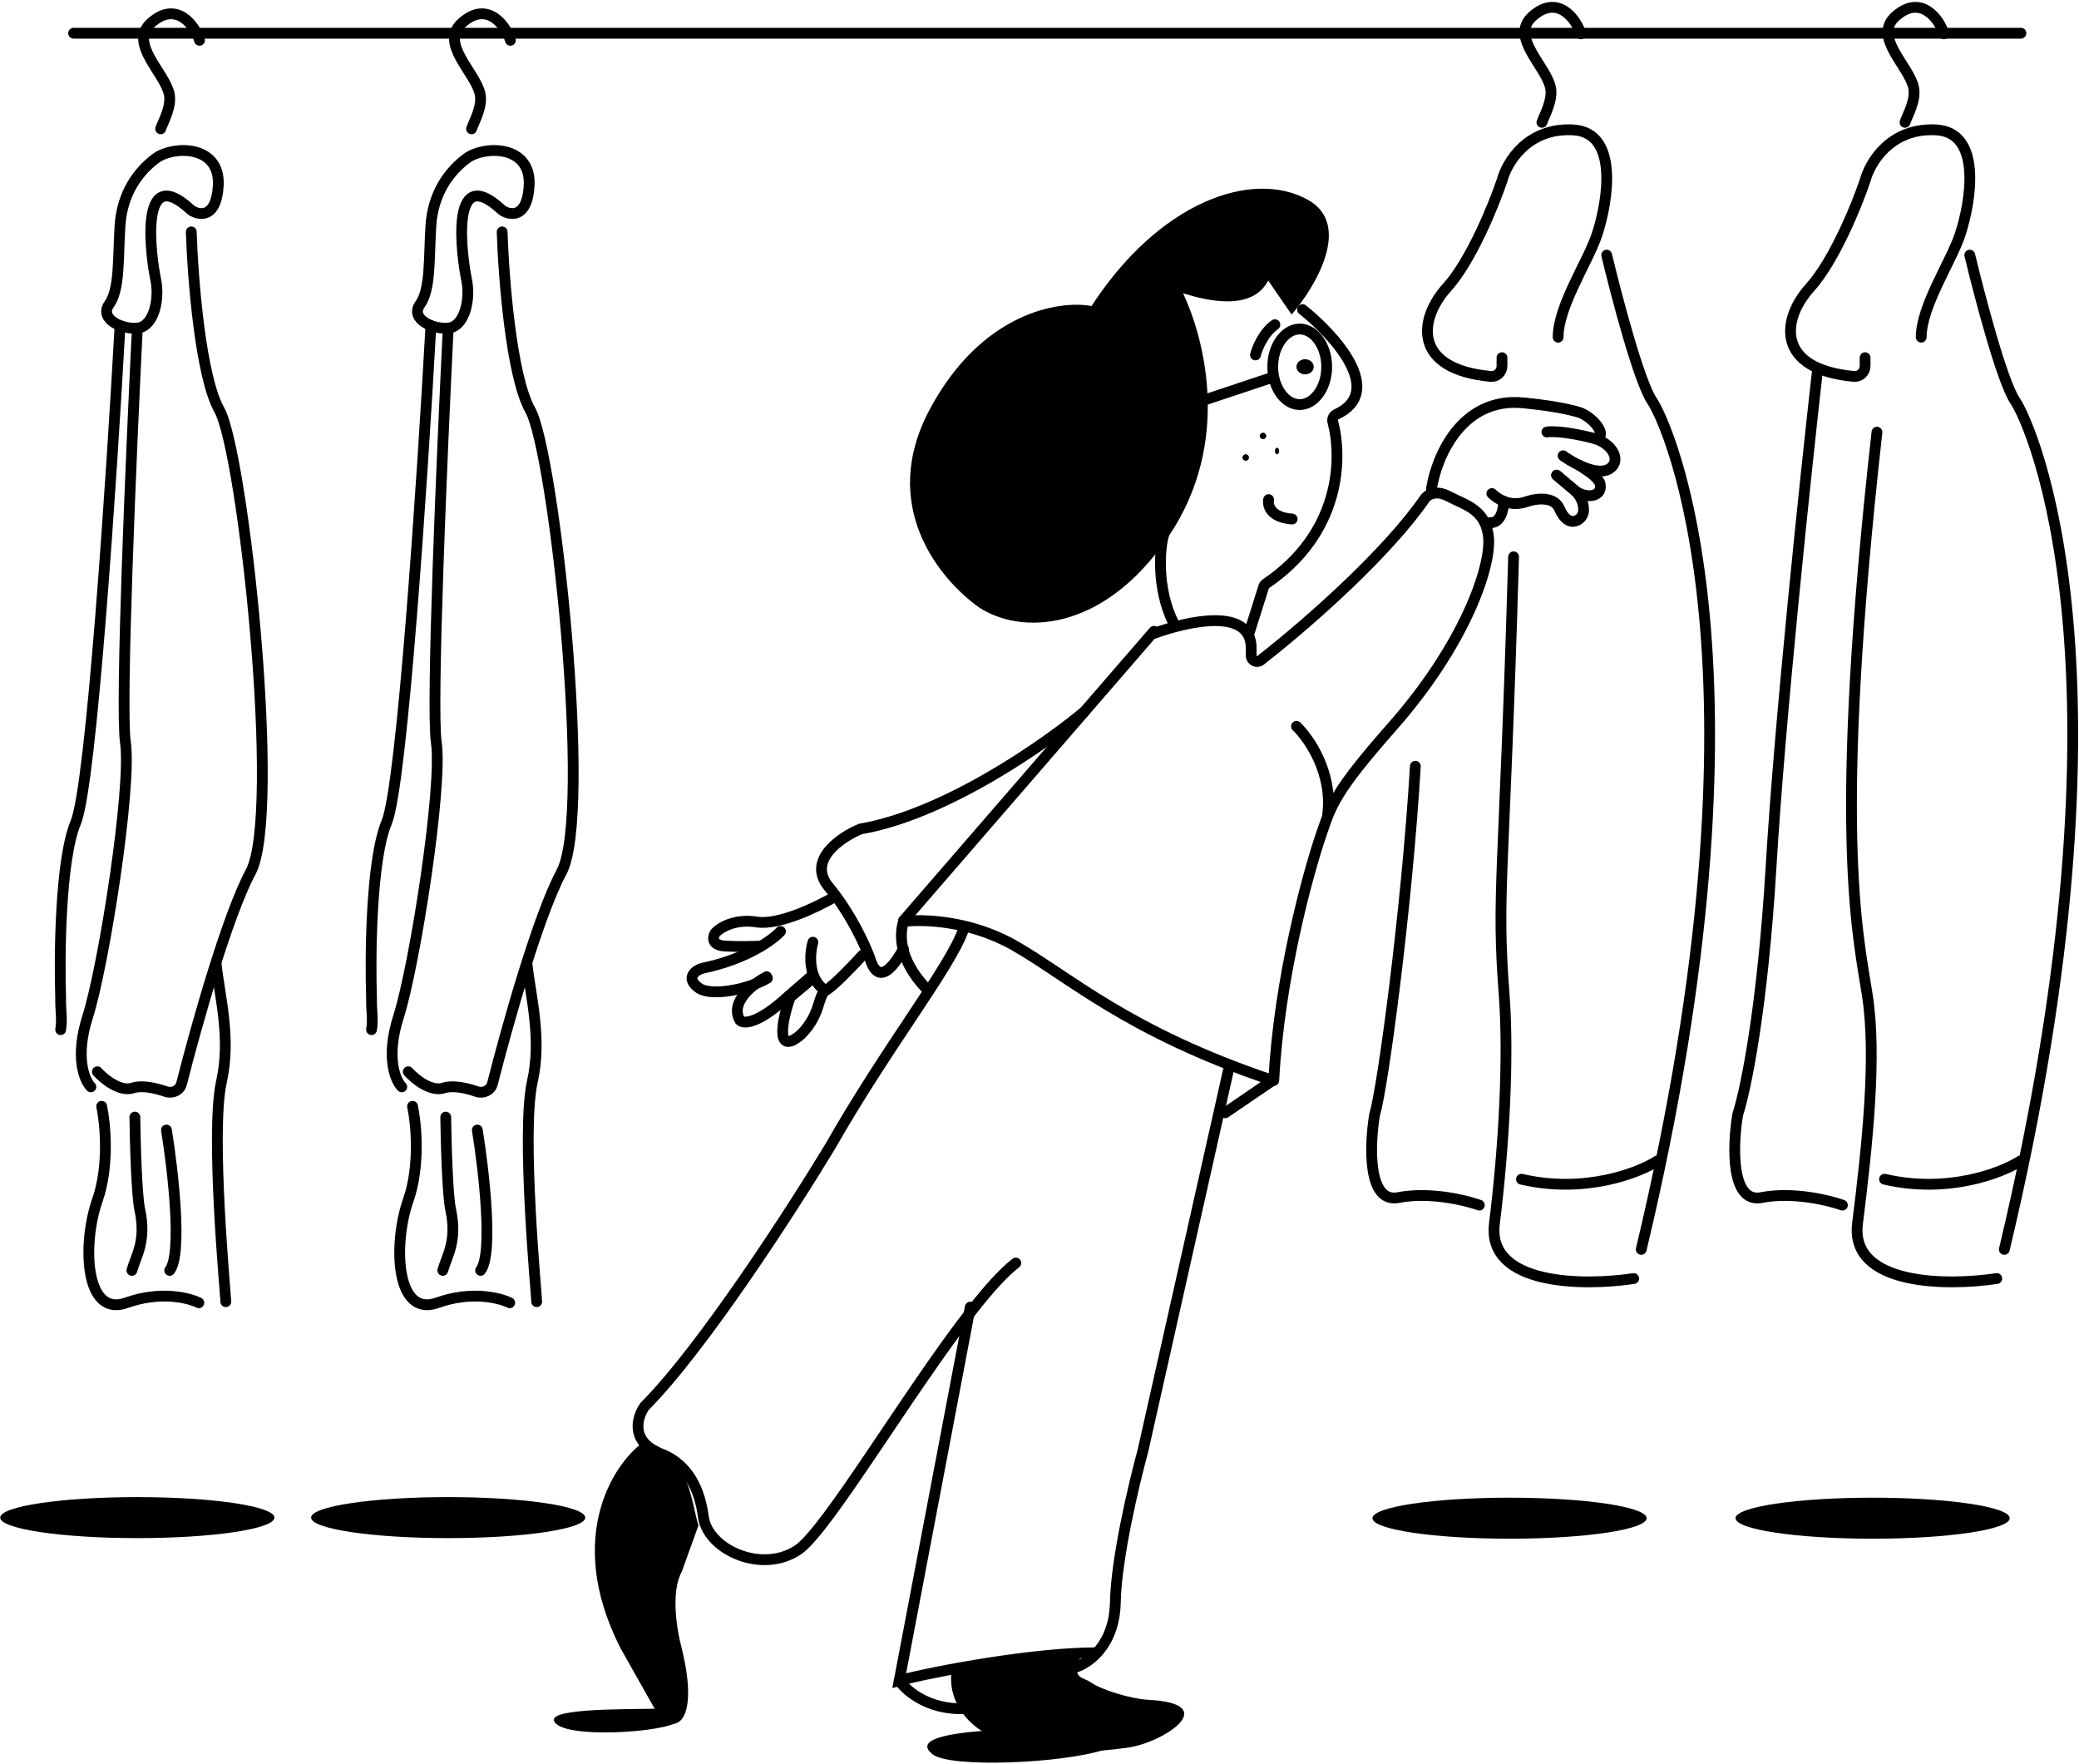 <svg width="963" height="817" viewBox="0 0 963 817" fill="none" xmlns="http://www.w3.org/2000/svg">
<path d="M900.414 15.666C898.58 9.332 889.925 -3.202 877.914 7.666C867.414 17.166 884.414 30.666 886.414 40.666C887.561 46.404 883.58 53.332 882.414 56.666" stroke="black" stroke-width="5" stroke-linecap="round"/>
<path d="M889.914 156.164C889.914 141.764 903.792 121.164 907.914 108.664C913.081 92.997 918.114 61.364 896.914 60.164C875.714 58.964 866.081 75.331 863.914 83.664C860.08 94.997 849.614 120.764 838.414 133.164C825.026 147.986 822.612 171.037 858.712 174.338C861.533 174.596 863.914 172.312 863.914 169.48V165.664" stroke="black" stroke-width="5" stroke-linecap="round"/>
<ellipse rx="63.5" ry="9.5" transform="matrix(-1 0 0 1 867.414 703.164)" fill="black"/>
<path d="M912.414 118.164C916.914 136.997 927.414 176.864 933.414 185.664C940.914 196.664 992.414 310.664 928.414 578.664" stroke="black" stroke-width="5" stroke-linecap="round"/>
<path d="M924.914 592.164C901.914 595.664 856.814 595.464 860.414 566.664C864.914 530.664 869.414 489.164 864.914 460.664C860.414 432.164 848.914 383.664 869.414 200.164" stroke="black" stroke-width="5" stroke-linecap="round"/>
<path d="M935.914 537.664C927.08 543.331 902.114 552.964 872.914 546.164" stroke="black" stroke-width="5" stroke-linecap="round"/>
<path d="M853.414 558.164C846.914 555.831 830.314 551.864 815.914 554.664C801.643 557.439 802.562 530.651 804.851 516.544C804.893 516.286 804.95 516.057 805.03 515.809C808.589 504.831 816.457 467.127 820.414 400.664C824.414 333.464 836.414 219.664 841.914 171.164" stroke="black" stroke-width="5" stroke-linecap="round"/>
<path d="M732.228 15.666C730.395 9.332 721.74 -3.202 709.728 7.666C699.228 17.166 716.228 30.666 718.228 40.666C719.376 46.404 715.395 53.332 714.228 56.666" stroke="black" stroke-width="5" stroke-linecap="round"/>
<path d="M721.728 156.164C721.728 141.764 735.606 121.164 739.728 108.664C744.895 92.997 749.928 61.364 728.728 60.164C707.528 58.964 697.895 75.331 695.728 83.664C691.895 94.997 681.428 120.764 670.228 133.164C656.841 147.986 654.427 171.037 690.527 174.338C693.347 174.596 695.728 172.312 695.728 169.48V165.664" stroke="black" stroke-width="5" stroke-linecap="round"/>
<ellipse rx="63.5" ry="9.5" transform="matrix(-1 0 0 1 699.228 703.164)" fill="black"/>
<path d="M744.228 118.164C748.728 136.997 759.228 176.864 765.228 185.664C772.728 196.664 824.228 310.664 760.228 578.664" stroke="black" stroke-width="5" stroke-linecap="round"/>
<path d="M756.728 592.166C733.728 595.666 688.628 595.466 692.228 566.666C696.728 530.666 698.913 489.436 696.728 460.666C693.099 412.891 696.728 409.391 701.099 257.891" stroke="black" stroke-width="5" stroke-linecap="round"/>
<path d="M767.728 537.664C758.895 543.331 733.928 552.964 704.728 546.164" stroke="black" stroke-width="5" stroke-linecap="round"/>
<path d="M685.228 558.166C678.728 555.832 662.128 551.866 647.728 554.666C633.457 557.441 634.377 530.653 636.666 516.546C636.707 516.288 636.757 516.084 636.834 515.835C640.451 504.023 651.638 421.429 655.599 354.891" stroke="black" stroke-width="5" stroke-linecap="round"/>
<path d="M92.414 18.666C90.58 12.332 81.925 -0.202 69.914 10.666C59.414 20.166 76.414 33.666 78.414 43.666C79.561 49.404 75.58 56.332 74.414 59.666" stroke="black" stroke-width="5" stroke-linecap="round"/>
<path d="M696.529 232.168C696.529 235.64 695.229 242.485 690.029 242.085" stroke="black" stroke-width="5" stroke-linecap="round"/>
<path d="M721.029 220.086L729.029 226.836C731.529 228.945 733.529 232.169 733.529 236.086C733.529 238.235 732.536 239.697 731.148 240.621C727.374 243.134 724.094 239.817 722.36 235.627V235.627C720.119 230.211 712.597 230.484 707.047 232.37C703.906 233.438 700.276 233.69 696.529 232.169C694.709 231.429 692.861 230.272 691.029 228.586" stroke="black" stroke-width="5" stroke-linecap="round"/>
<path d="M731.529 215.492C734.274 217.36 738.091 219.504 740.246 222.369C740.825 223.138 741.043 223.391 741.209 224.339V224.339C742.294 230.567 733.985 231.014 729.153 226.937L729.029 226.833L721.029 220.083" stroke="black" stroke-width="5" stroke-linecap="round"/>
<path d="M716.529 200.086C722.129 199.286 733.529 201.753 738.529 203.086C747.029 205.586 751.129 213.486 745.529 217.086C742.041 219.328 736.431 217.807 731.529 215.495C728.561 214.095 725.852 212.406 724.029 211.086" stroke="black" stroke-width="5" stroke-linecap="round"/>
<path d="M663.029 226.584C665.195 212.084 676.729 183.784 705.529 186.584C717.371 187.735 725.505 189.264 730.966 190.816C737.867 192.777 745.691 202.663 738.529 203.084V203.084" stroke="black" stroke-width="5" stroke-linecap="round"/>
<path d="M257.741 798.505C249.345 791.187 286.653 791.729 305.067 791.391C307.719 795.05 309.671 795.117 314.458 795.964C316.668 801.553 266.138 805.822 257.741 798.505Z" fill="black"/>
<path d="M539.136 247.391C537.122 253.319 535.621 272.583 543.529 288.391" stroke="black" stroke-width="5" stroke-linecap="round"/>
<path d="M534.529 293.36C550.035 287.756 579.564 280.898 579.564 300.284V303.648C579.564 305.92 582.137 307.206 583.916 305.815C608.81 286.363 643.529 254.891 660.029 230.891C661.195 229.225 665.029 226.691 671.029 229.891C678.529 233.891 688.529 235.891 689.529 249.391C690.529 262.891 678.529 298.391 645.029 336.391C618.229 366.791 616.65 372.891 612.029 386.391C605.695 404.891 592.429 453.591 590.029 500.391" stroke="black" stroke-width="5" stroke-linecap="round"/>
<path d="M603.339 143.391C618.401 155.406 641.779 181.341 619.057 191.892C617.724 192.51 616.989 194.006 617.369 195.432C621.839 212.207 621.132 246.844 586.451 270.3C585.935 270.649 585.538 271.167 585.35 271.764L578.529 293.391" stroke="black" stroke-width="5" stroke-linecap="round"/>
<path d="M587.629 231.391C587.083 234.091 588.501 239.671 598.529 240.391" stroke="black" stroke-width="5" stroke-linecap="round"/>
<path d="M614.529 169.891C614.529 175.003 612.939 179.499 610.534 182.64C608.13 185.779 605.086 187.391 602.029 187.391C598.972 187.391 595.927 185.779 593.523 182.64C591.119 179.499 589.529 175.003 589.529 169.891C589.529 164.778 591.119 160.282 593.523 157.141C595.927 154.002 598.972 152.391 602.029 152.391C605.086 152.391 608.13 154.002 610.534 157.141C612.939 160.282 614.529 164.778 614.529 169.891Z" stroke="black" stroke-width="5" stroke-linecap="round"/>
<path d="M557.529 185.391L587.529 175.391" stroke="black" stroke-width="5" stroke-linecap="round"/>
<path d="M581.529 164.391C582.318 161.28 585.224 154.124 590.529 150.391" stroke="black" stroke-width="5" stroke-linecap="round"/>
<path d="M604.529 173.391C606.738 173.391 608.529 171.824 608.529 169.891C608.529 167.958 606.738 166.391 604.529 166.391C602.32 166.391 600.529 167.958 600.529 169.891C600.529 171.824 602.32 173.391 604.529 173.391Z" fill="black"/>
<path d="M534.529 292.391L418.529 426.391" stroke="black" stroke-width="5" stroke-linecap="round"/>
<path d="M418.529 426.811C427.055 425.643 449.219 426.21 469.679 437.822C495.254 452.338 522.333 477.866 589.529 500.391" stroke="black" stroke-width="5" stroke-linecap="round"/>
<path d="M589.529 500.391L567.529 515.391" stroke="black" stroke-width="5" stroke-linecap="round"/>
<path d="M418.634 426.391C416.935 431.542 415.248 443.555 429.529 458.391" stroke="black" stroke-width="5" stroke-linecap="round"/>
<path d="M502.529 329.391C484.219 344.765 437.792 377.2 398.556 383.946C389.402 387.747 373.643 398.426 383.844 410.725C394.045 423.026 400.846 438.004 402.971 443.954C404.606 449.411 408.676 457.017 418.484 439.56" stroke="black" stroke-width="5" stroke-linecap="round"/>
<path d="M386.529 415.391C378.803 419.946 360.787 428.652 350.53 427.031C340.272 425.412 333.434 429.731 331.297 432.094C330.146 433.949 329.423 437.762 335.735 438.167C342.048 438.572 349.543 438.335 352.502 438.167" stroke="black" stroke-width="5" stroke-linecap="round"/>
<path d="M361.529 431.391C357.982 435.268 345.923 444.08 326.061 448.31C322.177 449.014 316.941 453.067 324.035 457.826C330.115 461.528 346.936 458.144 355.449 453.067" stroke="black" stroke-width="5" stroke-linecap="round"/>
<path d="M355.107 452.391C348.934 455.59 337.82 464.108 342.76 472.592C344.343 474.276 351.023 474.41 365.081 461.481L375.529 452.391" stroke="black" stroke-width="5" stroke-linecap="round"/>
<path d="M377.067 452.583L366.085 461.756C362.924 470.08 358.099 490.296 371.077 479.083C380.561 469.401 378.564 461.146 382.558 458.698C386.551 456.253 395.536 446.808 399.529 442.391" stroke="black" stroke-width="5" stroke-linecap="round"/>
<path d="M376.538 436.391C375.208 440.94 374.143 451.511 380.529 457.391" stroke="black" stroke-width="5" stroke-linecap="round"/>
<path d="M497.529 772.391C503.733 770.736 516.239 762.363 516.631 742.108C517.023 721.853 525.284 687.003 529.365 672.109L569.529 493.391" stroke="black" stroke-width="5" stroke-linecap="round"/>
<path d="M585.029 203.391C585.857 203.391 586.529 202.719 586.529 201.891C586.529 201.062 585.857 200.391 585.029 200.391C584.2 200.391 583.529 201.062 583.529 201.891C583.529 202.719 584.2 203.391 585.029 203.391Z" fill="black"/>
<path d="M591.529 210.391C592.081 210.391 592.529 209.719 592.529 208.891C592.529 208.062 592.081 207.391 591.529 207.391C590.977 207.391 590.529 208.062 590.529 208.891C590.529 209.719 590.977 210.391 591.529 210.391Z" fill="black"/>
<path d="M577.029 213.391C577.857 213.391 578.529 212.719 578.529 211.891C578.529 211.062 577.857 210.391 577.029 210.391C576.2 210.391 575.529 211.062 575.529 211.891C575.529 212.719 576.2 213.391 577.029 213.391Z" fill="black"/>
<path d="M430.679 189.552C454.734 144.605 490.651 138.953 505.604 141.745C536.658 93.939 579.542 78.168 605.667 92.461C626.568 103.895 609.447 132.71 598.274 145.689L587.43 129.918C579.937 144.506 558.512 139.117 547.995 135.832C557.032 154.888 571.458 204.142 541.094 248.695C510.731 293.249 472.578 294.037 453.353 281.223C435.608 268.574 406.624 234.501 430.679 189.552Z" fill="black"/>
<path d="M600.529 336.391C606.48 342.145 617.27 357.902 615.029 376.891" stroke="black" stroke-width="5" stroke-linecap="round"/>
<path d="M416.529 778.391C420.051 783.579 431.781 793.371 450.529 791.037" stroke="black" stroke-width="5" stroke-linecap="round"/>
<path d="M446.32 430.391C440.063 448.227 410.748 484.892 384.563 530.972C367.107 559.875 325.474 624.418 298.598 651.372C294.975 656.491 291.582 668.118 306.997 673.667C318.854 678.622 324.19 690.117 325.771 702.405C327.747 717.765 352.944 729.16 369.742 717.765C383.131 708.681 421.629 643.254 450.714 606.284C458.119 596.87 464.914 589.301 470.529 584.979" stroke="black" stroke-width="5" stroke-linecap="round"/>
<path d="M449.433 605.391L416.529 778.391C433.253 773.929 479.196 765.502 507.529 765.502" stroke="black" stroke-width="5" stroke-linecap="round"/>
<path d="M287.415 763.36C260.714 710.925 285.465 676.031 298.852 667.391C319.603 674.003 320.164 696.046 323.529 706.516L315.762 728.061C310.565 737.328 313.597 755.455 315.762 763.36C324.739 799.983 311.19 803.504 304.541 793.696L287.415 763.36Z" fill="black"/>
<path d="M432.019 812.543C422.724 805.272 441.107 802.453 459.761 801.391C466.259 807.13 509.423 809.09 511.529 810.418C491.671 816.794 440.164 818.913 432.019 812.543Z" fill="black"/>
<path d="M522.451 809.429C453.478 818.973 439.163 791.44 440.627 775.344C452.489 770.344 485.108 768.526 500.485 767.391C496.091 777.843 501.583 776.479 505.427 779.32C510.37 782.729 524.099 786.895 531.787 787.273C566.384 788.978 539.292 806.968 522.451 809.429Z" fill="black"/>
<ellipse rx="63.5" ry="9.5" transform="matrix(-1 0 0 1 63.599 702.891)" fill="black"/>
<path d="M101.099 85.891C100.325 100.61 92.924 99.951 88.975 97.624C88.722 97.475 88.473 97.272 88.257 97.072C63.659 74.313 70.108 119.935 72.099 129.391C74.1 138.891 71.099 150.891 64.099 151.891C57.099 152.891 45.599 147.891 50.599 140.891C55.599 133.891 54.599 119.391 55.599 104.391C56.599 89.391 64.099 79.391 72.099 73.391C80.099 67.391 102.099 66.891 101.099 85.891Z" stroke="black" stroke-width="5" stroke-linecap="round"/>
<path d="M88.599 107.391C89.266 128.391 92.799 174.291 101.599 189.891C112.599 209.391 130.599 376.891 116.099 403.891C105.329 423.946 91.138 474.292 84.094 501.934C83.31 505.01 79.898 506.61 76.894 505.583C71.935 503.889 65.711 502.52 61.599 503.891C55.599 505.891 48.099 499.724 45.099 496.391" stroke="black" stroke-width="5" stroke-linecap="round"/>
<path d="M42.099 503.391C39.099 500.391 34.599 489.691 40.599 470.891C48.099 447.391 61.099 364.391 58.099 343.891C55.699 327.491 60.766 209.391 63.599 152.391" stroke="black" stroke-width="5" stroke-linecap="round"/>
<path d="M55.599 150.891C51.766 220.391 42.299 363.691 35.099 380.891C27.899 398.091 27.433 442.391 28.099 462.391C27.933 467.391 28.933 471.891 28.099 476.891" stroke="black" stroke-width="5" stroke-linecap="round"/>
<path d="M100.099 446.391C101.765 461.557 107.099 480.891 102.599 500.891C97.319 524.356 104.599 600.391 104.599 602.891" stroke="black" stroke-width="5" stroke-linecap="round"/>
<path d="M92.099 603.391C87.433 601.057 74.199 597.791 58.599 603.391C39.099 610.391 38.099 575.891 45.099 555.891C50.699 539.891 48.766 520.224 47.099 512.391" stroke="black" stroke-width="5" stroke-linecap="round"/>
<path d="M62.462 517.391C62.613 528.856 63.28 553.464 64.735 560.167C67.933 574.891 62.916 581.776 61.098 588.391" stroke="black" stroke-width="5" stroke-linecap="round"/>
<path d="M77.099 523.391C80.099 541.891 84.599 580.791 78.599 588.391" stroke="black" stroke-width="5" stroke-linecap="round"/>
<path d="M236.414 18.666C234.58 12.332 225.925 -0.202 213.914 10.666C203.414 20.166 220.414 33.666 222.414 43.666C223.561 49.404 219.58 56.332 218.414 59.666" stroke="black" stroke-width="5" stroke-linecap="round"/>
<ellipse rx="63.5" ry="9.5" transform="matrix(-1 0 0 1 207.599 702.891)" fill="black"/>
<path d="M245.099 85.891C244.325 100.61 236.924 99.951 232.975 97.624C232.722 97.475 232.473 97.272 232.257 97.072C207.659 74.313 214.108 119.935 216.099 129.391C218.1 138.891 215.099 150.891 208.099 151.891C201.099 152.891 189.599 147.891 194.599 140.891C199.599 133.891 198.599 119.391 199.599 104.391C200.599 89.391 208.099 79.391 216.099 73.391C224.099 67.391 246.099 66.891 245.099 85.891Z" stroke="black" stroke-width="5" stroke-linecap="round"/>
<path d="M232.599 107.391C233.266 128.391 236.799 174.291 245.599 189.891C256.599 209.391 274.599 376.891 260.099 403.891C249.329 423.946 235.138 474.292 228.094 501.934C227.31 505.01 223.898 506.61 220.894 505.583C215.935 503.889 209.711 502.52 205.599 503.891C199.599 505.891 192.099 499.724 189.099 496.391" stroke="black" stroke-width="5" stroke-linecap="round"/>
<path d="M186.099 503.391C183.099 500.391 178.599 489.691 184.599 470.891C192.099 447.391 205.099 364.391 202.099 343.891C199.699 327.491 204.766 209.391 207.599 152.391" stroke="black" stroke-width="5" stroke-linecap="round"/>
<path d="M199.599 150.891C195.766 220.391 186.299 363.691 179.099 380.891C171.899 398.091 171.432 442.391 172.099 462.391C171.932 467.391 172.932 471.891 172.099 476.891" stroke="black" stroke-width="5" stroke-linecap="round"/>
<path d="M244.099 446.391C245.765 461.557 251.099 480.891 246.599 500.891C241.319 524.356 248.599 600.391 248.599 602.891" stroke="black" stroke-width="5" stroke-linecap="round"/>
<path d="M236.099 603.391C231.432 601.057 218.199 597.791 202.599 603.391C183.099 610.391 182.099 575.891 189.099 555.891C194.699 539.891 192.766 520.224 191.099 512.391" stroke="black" stroke-width="5" stroke-linecap="round"/>
<path d="M206.462 517.391C206.613 528.856 207.28 553.464 208.735 560.167C211.933 574.891 206.917 581.776 205.098 588.391" stroke="black" stroke-width="5" stroke-linecap="round"/>
<path d="M221.099 523.391C224.099 541.891 228.599 580.791 222.599 588.391" stroke="black" stroke-width="5" stroke-linecap="round"/>
<path d="M34.099 15.391L936.099 15.391" stroke="black" stroke-width="5" stroke-linecap="round"/>
</svg>
